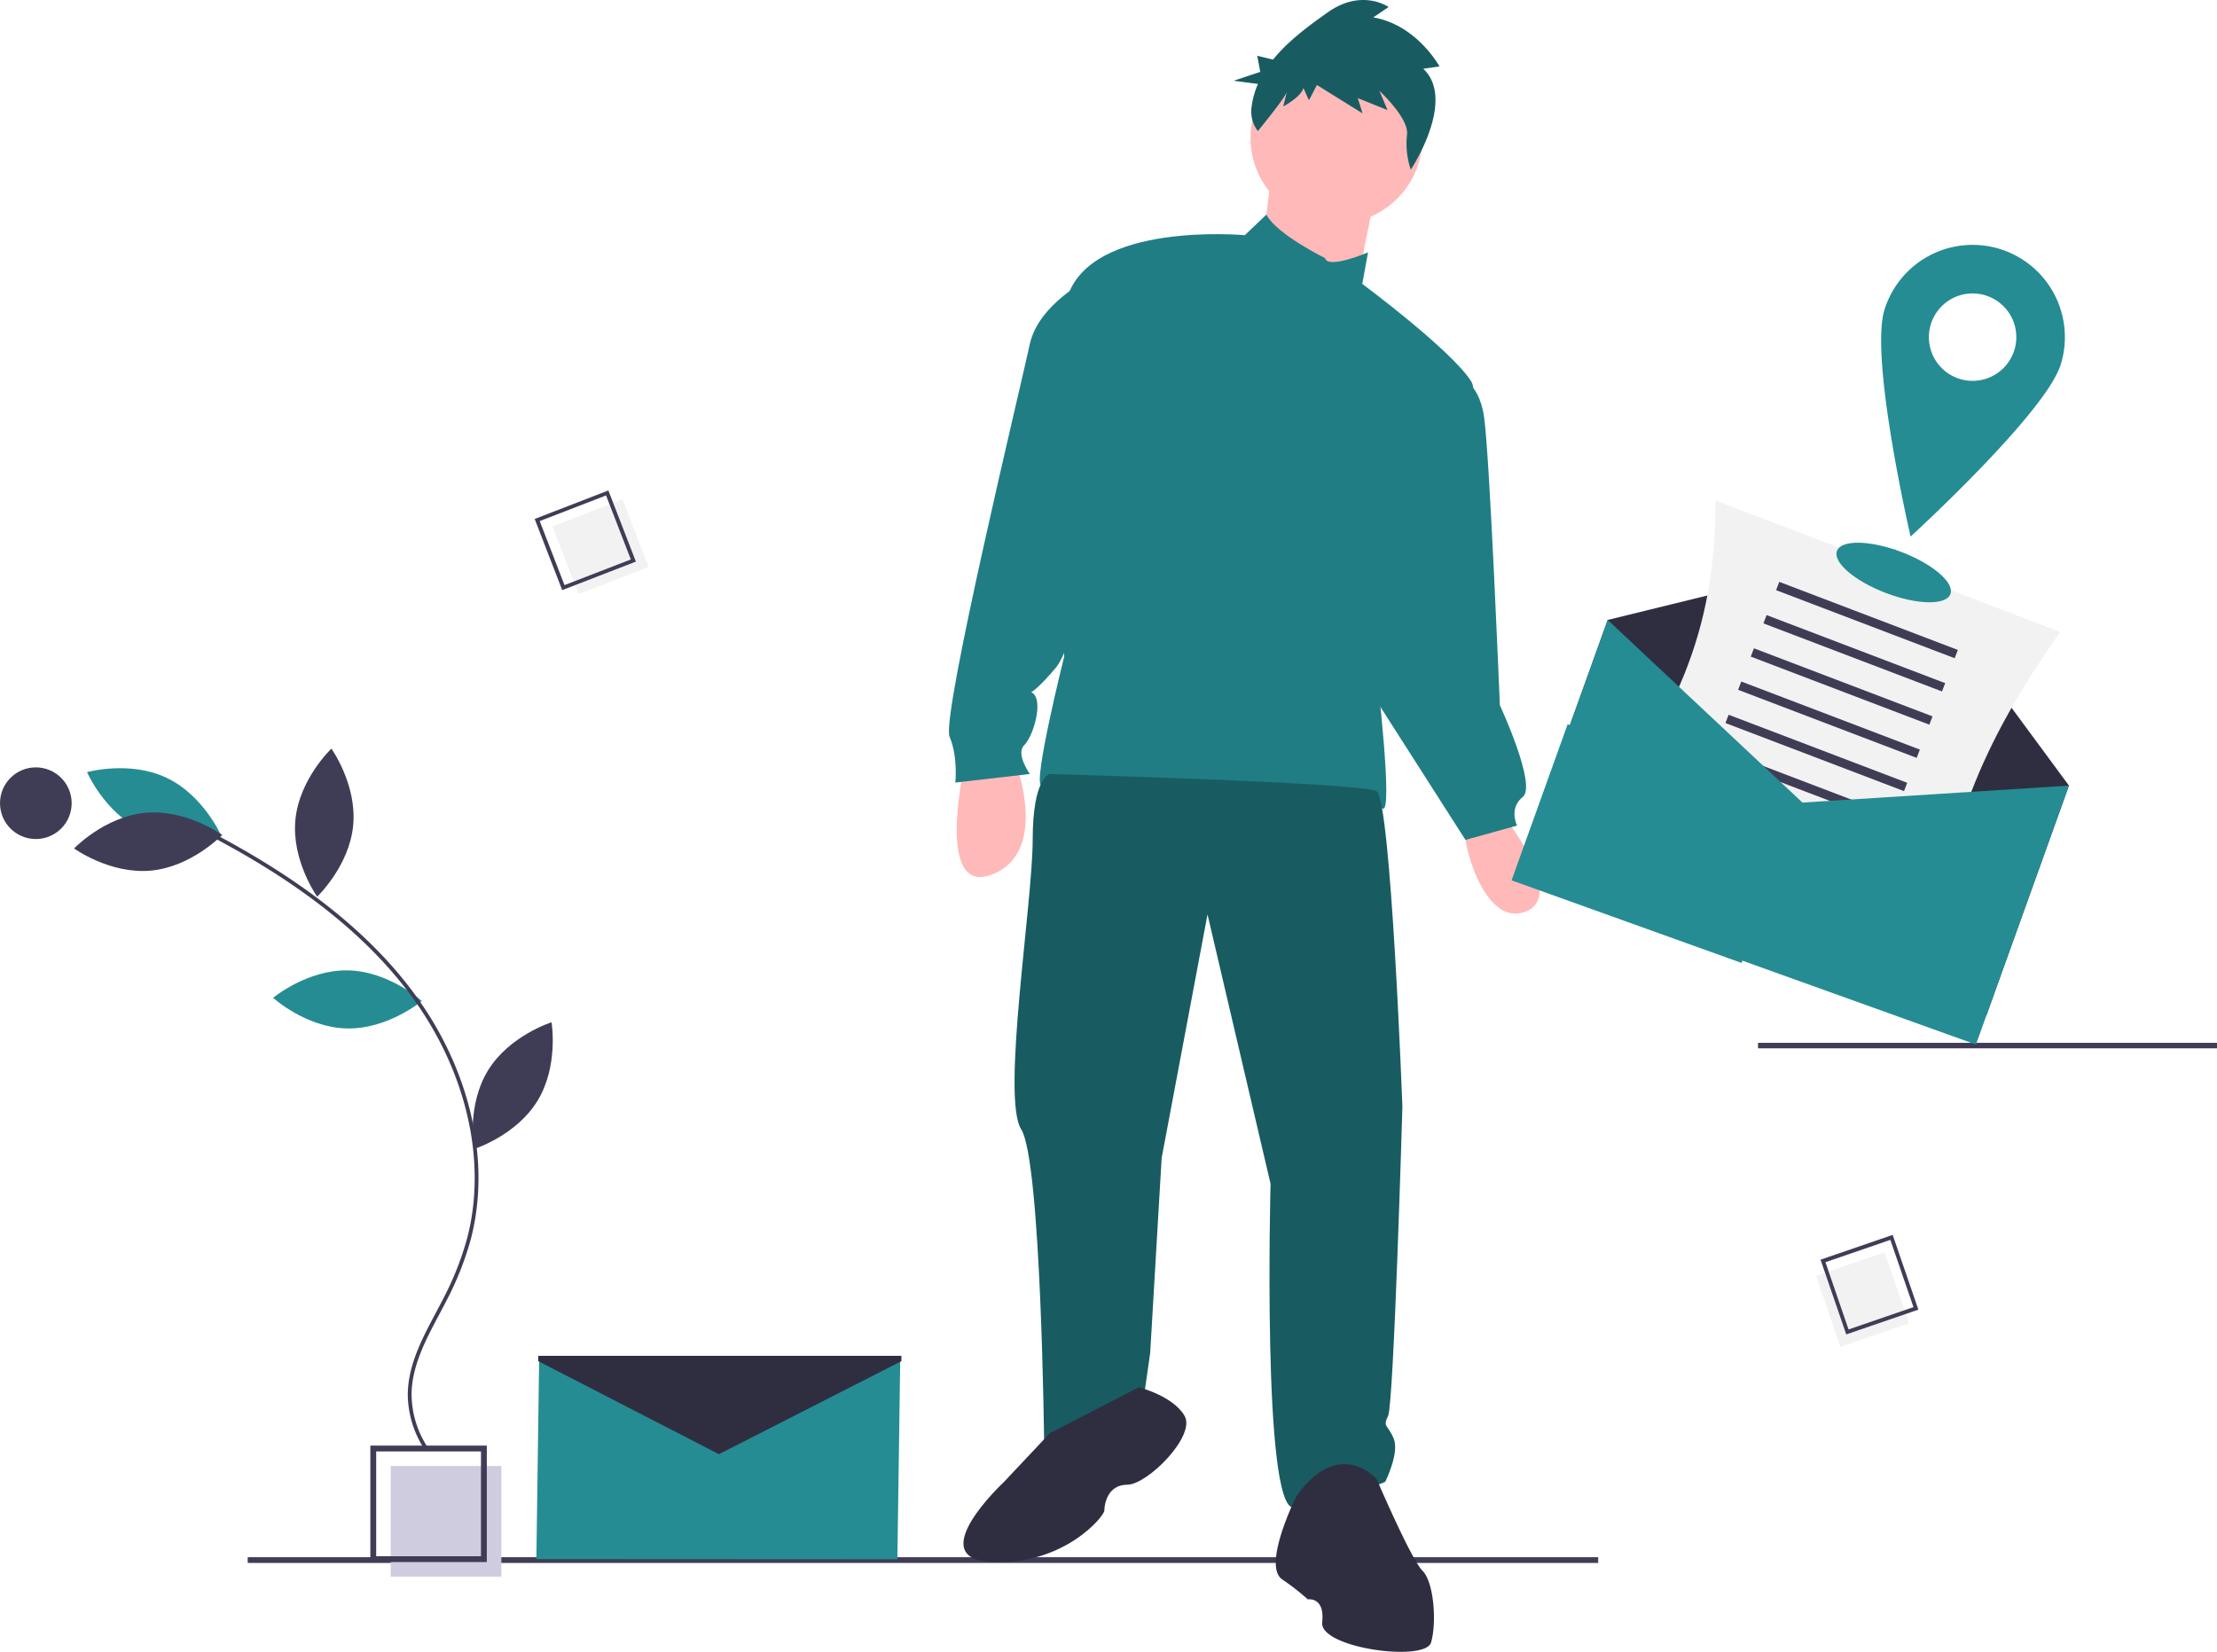 <svg xmlns="http://www.w3.org/2000/svg" width="518.849" height="386.6" viewBox="0 0 518.849 386.6">
  <g id="Contact-Illustration" transform="translate(-130 -136)">
    <g id="undraw_delivery_address_03n0" transform="translate(130 136)">
      <rect id="Rectangle_182" data-name="Rectangle 182" width="316.058" height="1.342" transform="translate(57.972 364.459)" fill="#3f3d56"/>
      <path id="Path_835" data-name="Path 835" d="M539.183,425.242s-6.708,30.184,6.708,24.818,5.366-26.159,5.366-26.159Z" transform="translate(-313.599 -245.434)" fill="#ffb9b9"/>
      <path id="Path_836" data-name="Path 836" d="M754.886,443.964s16.1,19.452,6.037,23.476-15.427-18.11-14.086-20.123S754.886,443.964,754.886,443.964Z" transform="translate(-403.871 -254.094)" fill="#ffb9b9"/>
      <circle id="Ellipse_138" data-name="Ellipse 138" cx="20.123" cy="20.123" r="20.123" transform="translate(292.659 12.12)" fill="#ffb9b9"/>
      <path id="Path_837" data-name="Path 837" d="M521.751,70.3,519.068,91.1,541.2,99.146l4.7-23.476Z" transform="translate(-224.061 -30.348)" fill="#ffb9b9"/>
      <path id="Path_838" data-name="Path 838" d="M638.463,208.45s-11.371-5.614-13.734-10.185l-5.047,4.819s-36.221-3.354-41.587,14.757-.671,83.844-.671,83.844-7.378,29.513-5.366,30.184,26.83,12.744,61.709,6.037c0,0,15.427-2.683,18.11-.671s-1.342-32.2-1.342-32.2,26.83-60.368,22.135-67.746-25.489-22.806-25.489-22.806l1.342-7.378S639.133,211.133,638.463,208.45Z" transform="translate(-328.364 -148.036)" fill="#207d84"/>
      <path id="Path_839" data-name="Path 839" d="M567.308,224.447s-12.074,6.037-14.086,15.427-20.793,87.2-18.781,91.893,1.341,10.732,1.341,10.732l17.44-2.012s-3.354-4.7-1.342-6.708,4.025-8.72,2.683-11.4-2.683,2.012,4.7-6.708S583.406,227.13,567.308,224.447Z" transform="translate(-312.211 -159.338)" fill="#207d84"/>
      <path id="Path_840" data-name="Path 840" d="M724.44,264.574s5.7.335,7.043,9.726,3.689,67.411,3.689,67.411,8.72,18.781,5.366,21.464-1.342,6.708-1.342,6.708l-12.074,3.354L700.964,332.32Z" transform="translate(-384.158 -176.659)" fill="#207d84"/>
      <path id="Path_841" data-name="Path 841" d="M569.581,428.622s-4.025.671-4.025,15.427-7.378,60.368-2.683,67.746,5.366,73.783,5.366,73.783,12.744,5.366,23.476-12.074l1.341-9.391,2.683-45.611,10.732-57.014,14.756,63.051s-2.012,75.8,5.366,75.8,21.464-6.037,21.464-6.037,3.354-6.708,2.012-10.061-2.683-2.683-1.342-5.366,3.354-72.442,3.354-72.442-2.683-71.77-6.037-73.783S569.581,428.622,569.581,428.622Z" transform="translate(-323.875 -247.472)" fill="#185c61"/>
      <path id="Path_842" data-name="Path 842" d="M560.5,691.917l-10.732,11.4s-19.452,18.11-2.683,18.781,26.159-10.732,26.159-12.074.671-6.037,5.366-6.037,16.1-11.4,13.415-16.1-10.732-6.708-10.732-6.708Z" transform="translate(-314.791 -356.493)" fill="#2f2e41"/>
      <path id="Path_843" data-name="Path 843" d="M673.7,720.331s-8.049,16.1-3.354,19.452a56.451,56.451,0,0,1,6.037,4.7s4.025-.671,3.354,5.366,24.147,9.391,25.489,4.7.671-14.086-2.012-16.769-10.732-21.464-10.732-21.464S683.757,706.245,673.7,720.331Z" transform="translate(-370.304 -370.151)" fill="#2f2e41"/>
      <path id="Path_844" data-name="Path 844" d="M695.913,125.97l3.791-.538s-5.277-9.713-15.491-11.476l3.585-2.42s-6.23-4.452-14.282,1.271c-4.233,3.008-9.147,6.559-12.762,11.029l-3.7-.9.713,3.775-6.232,2.078,5.693.745a19.547,19.547,0,0,0-1.528,5.6,7.508,7.508,0,0,0,1.5,5.424h0s6.448-7.817,6.786-9.2l-.845,3.456s4.213-2.266,4.72-4.34l1.292,2.879,1.871-3.571,10.685,6.64-1.123-3.57,6.966,2.8-1.9-4.492s7.063,6.487,6.448,10.365a18.788,18.788,0,0,0,.893,8.064S703.748,133.379,695.913,125.97Z" transform="translate(-362.822 -109.886)" fill="#185c61"/>
      <rect id="Rectangle_183" data-name="Rectangle 183" width="107.416" height="1.285" transform="translate(411.433 244.073)" fill="#3f3d56"/>
      <rect id="Rectangle_184" data-name="Rectangle 184" width="25.892" height="25.892" transform="translate(91.444 343.111)" fill="#cfcce0"/>
      <path id="Path_845" data-name="Path 845" d="M323.3,732.457H296.044V705.2H323.3Zm-25.892-1.363h24.53v-24.53h-24.53Z" transform="translate(-209.37 -366.861)" fill="#3f3d56"/>
      <rect id="Rectangle_185" data-name="Rectangle 185" width="17.569" height="16.96" transform="matrix(0.933, -0.361, 0.361, 0.933, 129.28, 123.208)" fill="#f2f2f2"/>
      <path id="Path_846" data-name="Path 846" d="M387.4,328.512l-17.248,6.671-6.44-16.651,17.248-6.671Zm-16.708,5.5,15.524-6-5.8-14.986-15.524,6Z" transform="translate(-238.58 -197.071)" fill="#3f3d56"/>
      <rect id="Rectangle_186" data-name="Rectangle 186" width="17.569" height="16.96" transform="translate(441.049 293.096) rotate(71.027)" fill="#f2f2f2"/>
      <path id="Path_847" data-name="Path 847" d="M899.222,641.715l-6.013-17.489,16.883-5.8,6.013,17.489Zm-4.868-16.9,5.411,15.74,15.195-5.224-5.411-15.74Z" transform="translate(-467.143 -329.401)" fill="#3f3d56"/>
      <path id="Path_848" data-name="Path 848" d="M273.558,509.5c9.607.206,17.249,7.168,17.249,7.168s-7.934,6.628-17.541,6.422-17.249-7.168-17.249-7.168S263.951,509.3,273.558,509.5Z" transform="translate(-192.091 -282.384)" fill="#258c93"/>
      <path id="Path_849" data-name="Path 849" d="M192.176,440.77c8.68,4.123,18.632,1.327,18.632,1.327s-4.12-9.482-12.8-13.605-18.632-1.327-18.632-1.327S183.5,436.647,192.176,440.77Z" transform="translate(-159.009 -246.443)" fill="#258c93"/>
      <path id="Path_850" data-name="Path 850" d="M190.76,444.531c9.569-.875,17.945,5.185,17.945,5.185s-7.139,7.477-16.708,8.352-17.945-5.185-17.945-5.185S181.191,445.406,190.76,444.531Z" transform="translate(-156.71 -254.302)" fill="#3f3d56"/>
      <path id="Path_851" data-name="Path 851" d="M265.1,434.85c-.917,9.565,5.1,17.968,5.1,17.968s7.509-7.105,8.426-16.671-5.1-17.968-5.1-17.968S266.015,425.285,265.1,434.85Z" transform="translate(-195.97 -242.964)" fill="#3f3d56"/>
      <path id="Path_852" data-name="Path 852" d="M341.748,542.159c-5.019,8.194-3.292,18.387-3.292,18.387s9.865-3.093,14.884-11.287,3.292-18.387,3.292-18.387S346.767,533.965,341.748,542.159Z" transform="translate(-227.553 -291.609)" fill="#3f3d56"/>
      <path id="Path_853" data-name="Path 853" d="M281.067,597.8l.731-.494a22.916,22.916,0,0,1-4.044-12.708c.02-6.646,3.285-12.793,6.442-18.738.586-1.1,1.17-2.2,1.732-3.3a72.1,72.1,0,0,0,5.607-14.077c4.9-18.2.076-39.668-12.9-57.434-10.291-14.093-25.632-26.416-46.9-37.674l-.413.78c21.146,11.194,36.388,23.433,46.6,37.415,12.816,17.551,17.585,38.741,12.757,56.683a71.236,71.236,0,0,1-5.54,13.9c-.56,1.1-1.142,2.191-1.726,3.29-3.207,6.04-6.524,12.285-6.545,19.15A23.807,23.807,0,0,0,281.067,597.8Z" transform="translate(-181.434 -258.153)" fill="#3f3d56"/>
      <circle id="Ellipse_139" data-name="Ellipse 139" cx="8.386" cy="8.386" r="8.386" transform="translate(0 179.602)" fill="#3f3d56"/>
      <path id="Path_854" data-name="Path 854" d="M736.057,335.206l-107.948-38.77,19.272-53.659,67.214-16.484,40.735,55.255Z" transform="translate(-271.13 -97.682)" fill="#2f2e41"/>
      <path id="Path_855" data-name="Path 855" d="M877.305,425.751,796.635,395c20.942-28.051,30.307-47.839,30.314-78.976l80.67,30.751C888.878,373.4,881.04,393.41,877.305,425.751Z" transform="translate(-425.455 -198.868)" fill="#f2f2f2"/>
      <rect id="Rectangle_187" data-name="Rectangle 187" width="44.726" height="2.08" transform="translate(416.406 136.183) rotate(20.866)" fill="#3f3d56"/>
      <rect id="Rectangle_188" data-name="Rectangle 188" width="44.726" height="2.08" transform="translate(413.442 143.958) rotate(20.866)" fill="#3f3d56"/>
      <rect id="Rectangle_189" data-name="Rectangle 189" width="44.726" height="2.08" transform="translate(410.478 151.734) rotate(20.866)" fill="#3f3d56"/>
      <rect id="Rectangle_190" data-name="Rectangle 190" width="44.726" height="2.08" transform="translate(407.514 159.508) rotate(20.866)" fill="#3f3d56"/>
      <rect id="Rectangle_191" data-name="Rectangle 191" width="44.726" height="2.08" transform="translate(404.551 167.284) rotate(20.866)" fill="#3f3d56"/>
      <rect id="Rectangle_192" data-name="Rectangle 192" width="44.726" height="2.08" transform="translate(401.587 175.059) rotate(20.866)" fill="#3f3d56"/>
      <rect id="Rectangle_193" data-name="Rectangle 193" width="44.726" height="2.08" transform="translate(398.623 182.835) rotate(20.866)" fill="#3f3d56"/>
      <rect id="Rectangle_194" data-name="Rectangle 194" width="44.726" height="2.08" transform="translate(395.658 190.61) rotate(20.866)" fill="#3f3d56"/>
      <path id="Path_856" data-name="Path 856" d="M731.669,354.669,623.721,315.9l21.766-60.6,45.585,42.743,62.363-3.972Z" transform="translate(-269.236 -110.201)" fill="#258c93"/>
      <path id="Path_857" data-name="Path 857" d="M676.267,354.127l-53.825-19.332,13.115-36.517,1.07.384L623.9,334.109l52.755,18.948Z" transform="translate(-268.684 -128.755)" fill="#258c93"/>
      <rect id="Rectangle_195" data-name="Rectangle 195" width="16.769" height="6.708" transform="translate(372.669 180.868) rotate(19.756)" fill="#258c93"/>
      <path id="Path_858" data-name="Path 858" d="M305.352,606.052l-84.487-.045.663-47.431,41.988,18.872,42.5-17.69Z" transform="translate(-95.339 -241.115)" fill="#258c93"/>
      <rect id="Rectangle_196" data-name="Rectangle 196" width="12.353" height="4.941" transform="translate(132.254 343.241) rotate(0.801)" fill="#258c93"/>
      <path id="Path_859" data-name="Path 859" d="M306.633,559.587l-42.705,21.771-42.287-21.771v-1.256h84.992Z" transform="translate(-95.674 -241.01)" fill="#2f2e41"/>
      <ellipse id="Ellipse_140" data-name="Ellipse 140" cx="5.132" cy="14.208" rx="5.132" ry="14.208" transform="translate(428.078 133.726) rotate(-69.134)" fill="#258c93"/>
      <path id="Path_860" data-name="Path 860" d="M945.978,211.695a21.6,21.6,0,0,0-27.036,14.21c-3.542,11.39,6.11,53.086,6.11,53.086s31.594-28.871,35.136-40.26A21.6,21.6,0,0,0,945.978,211.695Zm-9.45,30.391a10.23,10.23,0,1,1,12.806-6.731A10.23,10.23,0,0,1,936.528,242.086Z" transform="translate(-477.913 -153.41)" fill="#258c93"/>
    </g>
  </g>
</svg>
